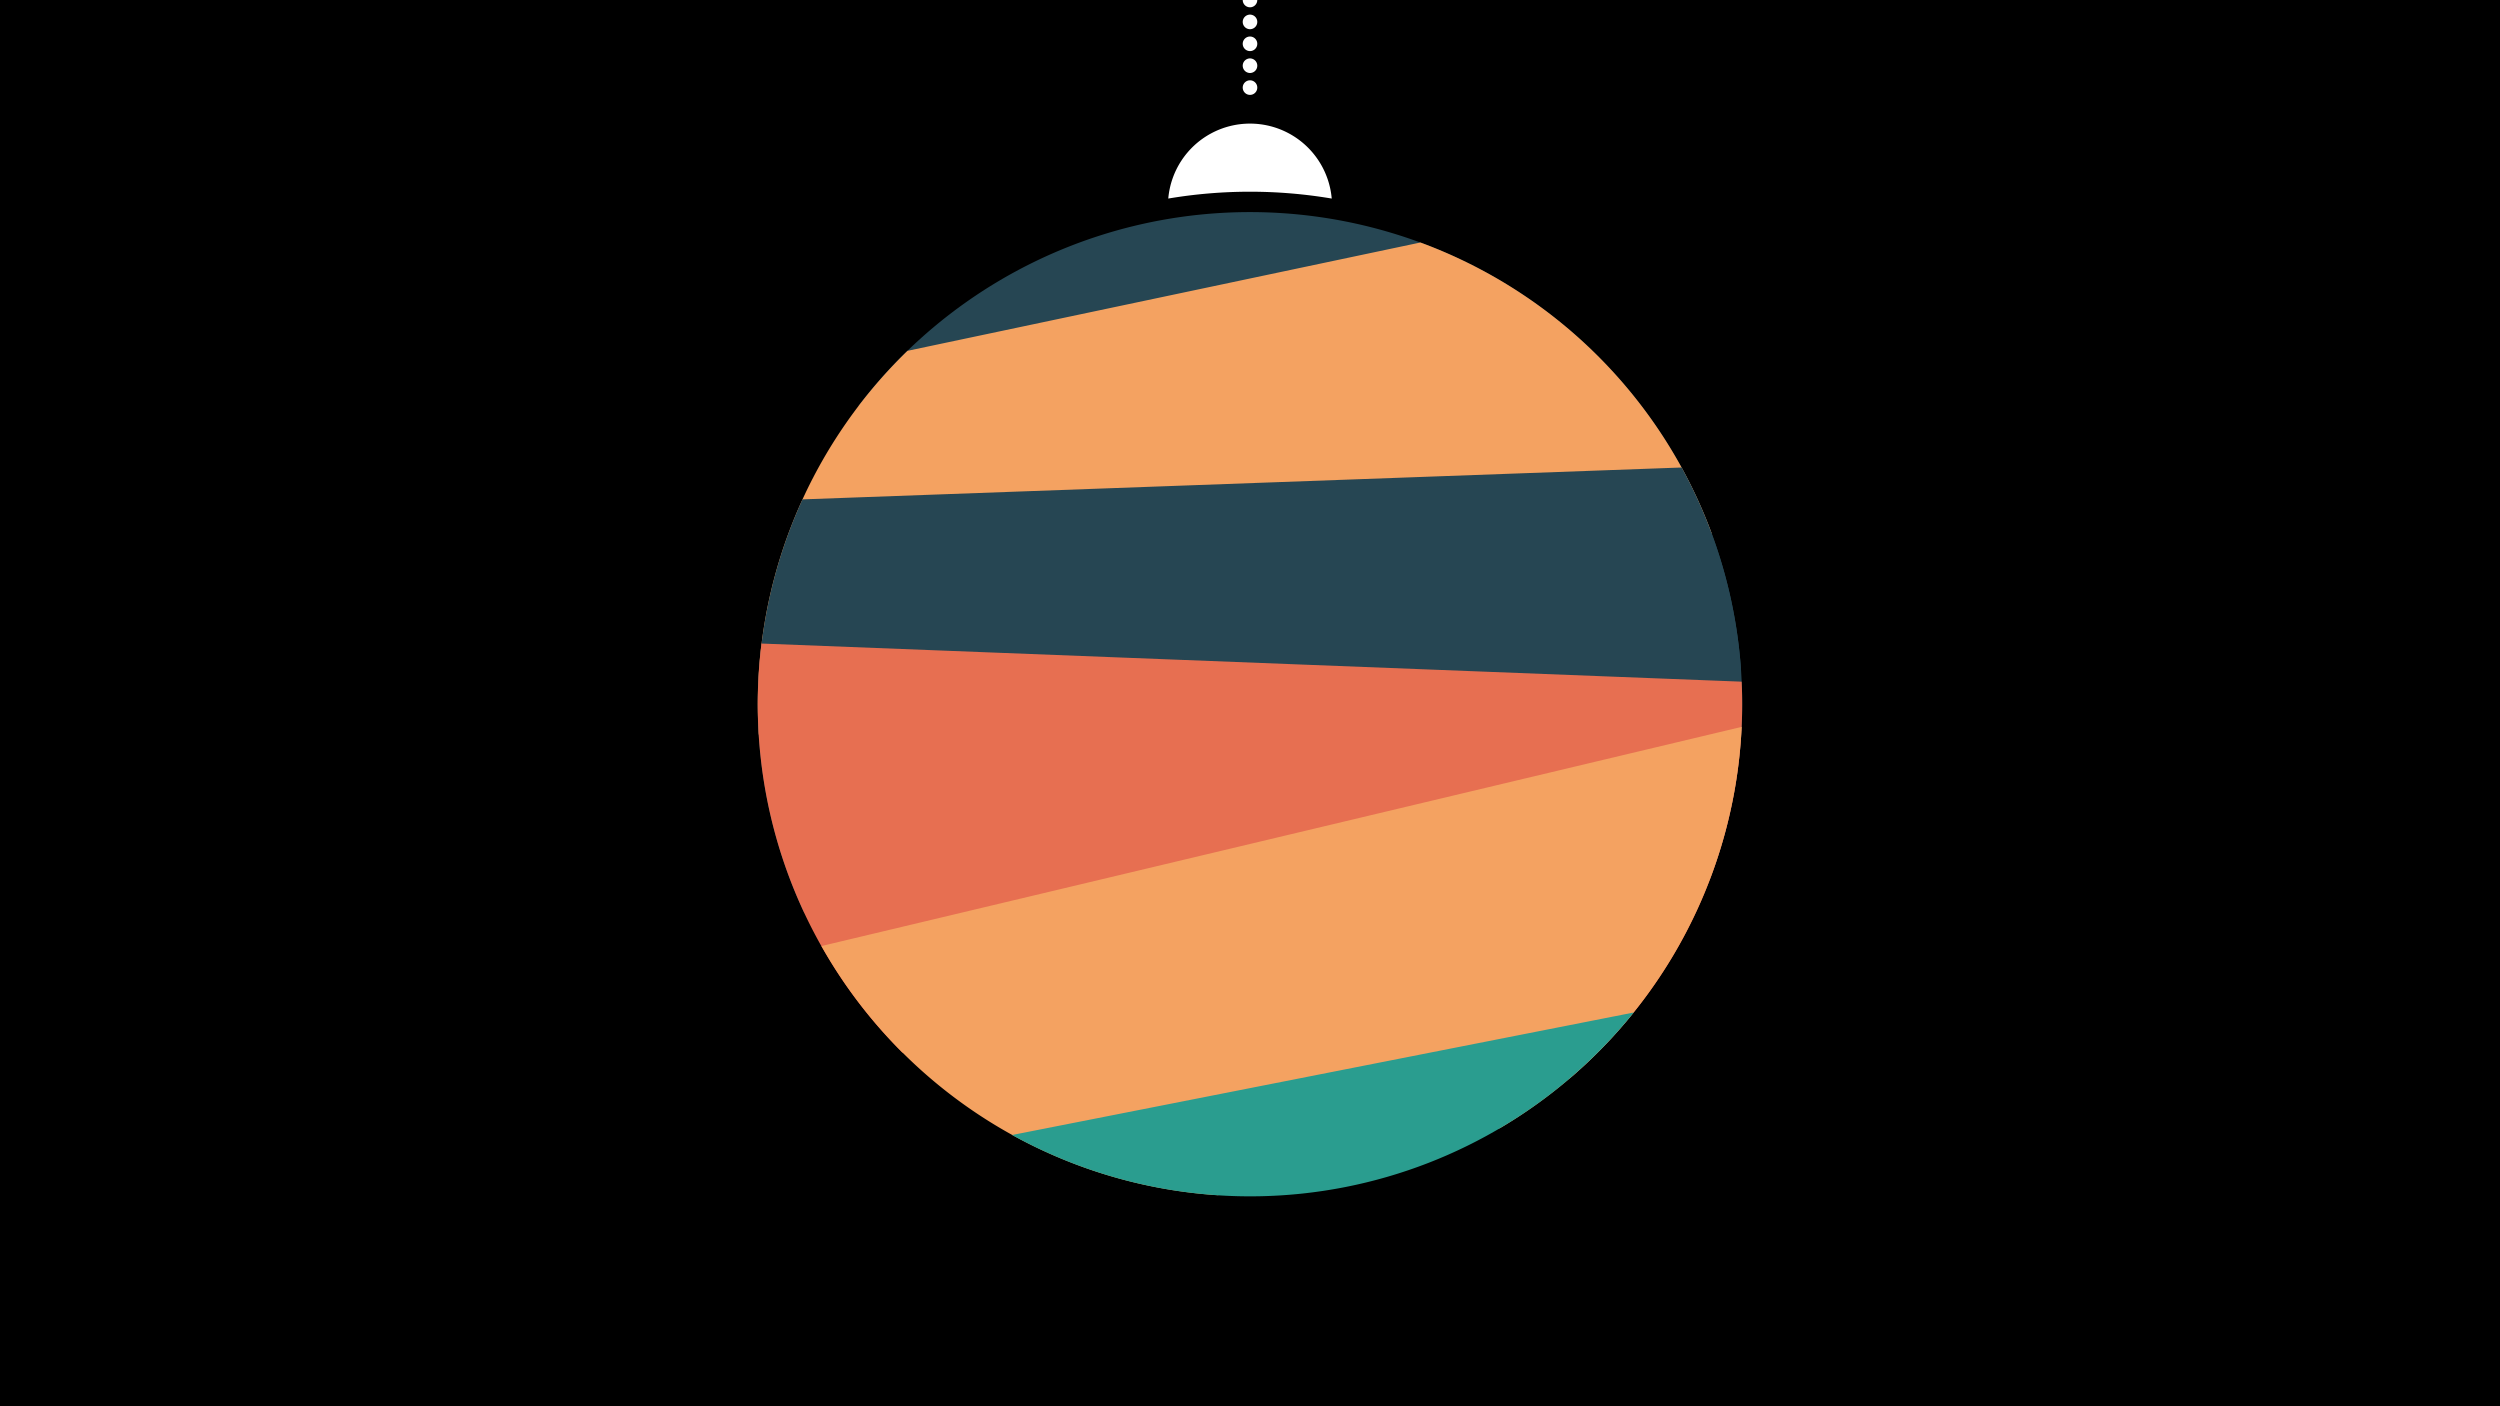 <svg width="1200" height="675" viewBox="-500 -500 1200 675" xmlns="http://www.w3.org/2000/svg"><path d="M-500-500h1200v675h-1200z" fill="#000"/><path d="M139.228,-404.694A 39.375 39.375 0 0 0 60.772 -404.694A 236 236 0 0 1 139.228 -404.694" fill="#fff"/><path d="M100,-500V-447.469" stroke="#fff" stroke-linecap="round" stroke-dasharray="0.01 10.5" stroke-width="7"/><path d="M-87.9-305.2l423.6 126.7a236.3 236.3 0 0 0-423.6-126.7" fill="#264653" /><path d="M-135.8-147.4l457.4-96.6a236.3 236.3 0 0 0-139.8-139.6l0 0-246.2 52a236.3 236.3 0 0 0-71.4 184.2" fill="#f4a261" /><path d="M-113.9-61.7l434.5-15.8a236.3 236.3 0 0 0-13.4-198.1l0 0-422 15.3a236.3 236.3 0 0 0 0.9 198.6" fill="#264653" /><path d="M-66.9 5.2l320.4 12.4a236.3 236.3 0 0 0 82.5-190.4l0 0-470.5-18.3a236.3 236.3 0 0 0 67.6 196.3" fill="#e76f51" /><path d="M84.6 73.7l135.4-32.2a236.3 236.3 0 0 0 116-192.6l0 0-441.7 105.2a236.3 236.3 0 0 0 190.3 119.6" fill="#f4a261" /><path d="M-14.2 44.8l298.4-58.8a236.3 236.3 0 0 1-298.4 58.8" fill="#2a9d8f" /></svg>